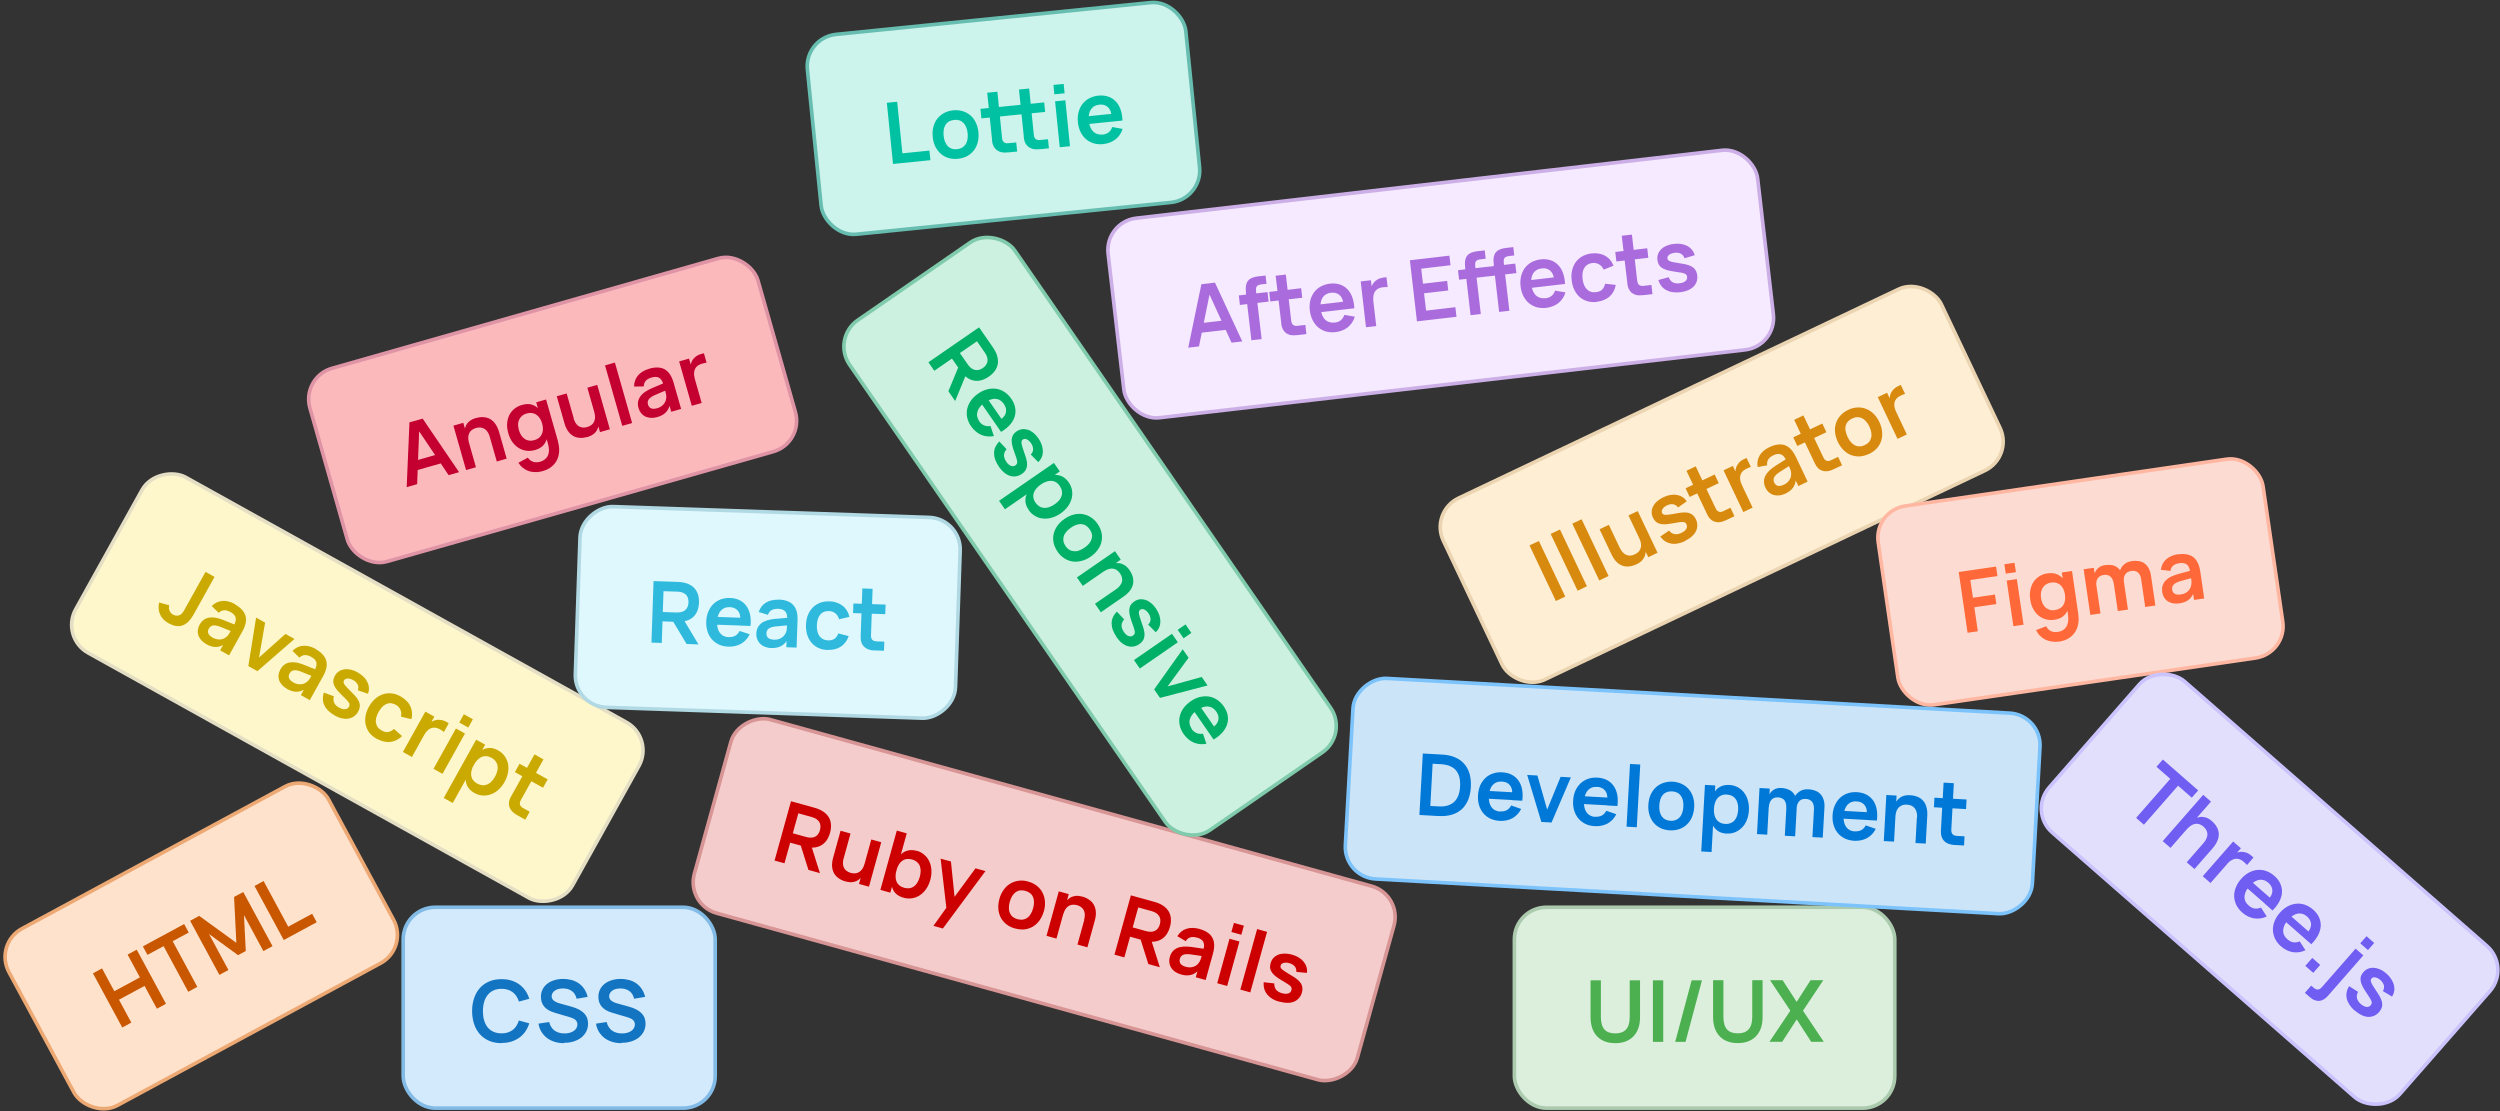 <?xml version="1.0" encoding="UTF-8"?>
<svg id="Layer_1" data-name="Layer 1" xmlns="http://www.w3.org/2000/svg" viewBox="0 0 344 152.88">
  <rect x="0" y="0" width="344" height="152.88" fill="#333333" stroke="none"/>
  <defs>
    <style>
      .cls-1 {
        fill: #c85700;
      }

      .cls-2 {
        fill: #00c1a2;
      }

      .cls-3 {
        fill: #d88a0f;
      }

      .cls-4 {
        fill: #fcb9bc;
        stroke: #df94a6;
        stroke-miterlimit: 4;
        stroke-width: .5px;
      }

      .cls-5 {
        fill: #1375c2;
      }

      .cls-6 {
        fill: #f5cccc;
        stroke: #d89595;
        stroke-miterlimit: 4;
        stroke-width: .5px;
      }

      .cls-7 {
        fill: #705df2;
      }

      .cls-8 {
        fill: #cce4f7;
        stroke: #7dc3fb;
        stroke-miterlimit: 4;
        stroke-width: .5px;
      }

      .cls-9 {
        fill: #ccf1e1;
        stroke: #80cbab;
        stroke-miterlimit: 4;
        stroke-width: .5px;
      }

      .cls-10 {
        fill: #c00;
      }

      .cls-11 {
        fill: #ff693a;
      }

      .cls-12 {
        fill: #ffe2cc;
        stroke: #eda974;
        stroke-miterlimit: 4;
        stroke-width: .5px;
      }

      .cls-13 {
        fill: #d3eafd;
        stroke: #83bbe7;
      }

      .cls-13, .cls-14 {
        stroke-width: .5px;
      }

      .cls-15 {
        fill: #2eb9dd;
      }

      .cls-16 {
        fill: #e2dffc;
        stroke: #cac3fd;
        stroke-miterlimit: 4;
        stroke-width: .5px;
      }

      .cls-17 {
        fill: #caa900;
      }

      .cls-18 {
        fill: #f5eaff;
        stroke: #cdafe7;
        stroke-miterlimit: 4;
        stroke-width: .5px;
      }

      .cls-19 {
        fill: #c3002f;
      }

      .cls-20 {
        fill: #fcdcd2;
        stroke: #ffb7a2;
        stroke-miterlimit: 4;
        stroke-width: .5px;
      }

      .cls-21 {
        fill: #0078d7;
      }

      .cls-22 {
        fill: #dff8fe;
        stroke: #b1d9e3;
        stroke-miterlimit: 4;
        stroke-width: .5px;
      }

      .cls-23 {
        fill: #4caf50;
      }

      .cls-24 {
        fill: #feeed4;
        stroke: #ead4b2;
        stroke-miterlimit: 4;
        stroke-width: .5px;
      }

      .cls-25 {
        fill: #aa6cdd;
      }

      .cls-26 {
        fill: #ccf3ec;
        stroke: #67beb0;
        stroke-miterlimit: 4;
        stroke-width: .5px;
      }

      .cls-27 {
        fill: #00b066;
      }

      .cls-28 {
        fill: #fff7cc;
        stroke: #e4dfc4;
        stroke-miterlimit: 4;
        stroke-width: .5px;
      }

      .cls-14 {
        fill: #dbefdc;
        stroke: #accbae;
      }
    </style>
  </defs>
  <rect class="cls-12" x="2.7" y="116.34" width="49.99" height="27.64" rx="4.41" ry="4.41" transform="translate(-58.54 28.81) rotate(-28.38)"/>
  <path class="cls-1" d="m16.82,141.38l-4.03-7.45,1.25-.68,1.69,3.14,3.52-1.9-1.69-3.14,1.25-.68,4.03,7.45-1.25.68-1.7-3.14-3.52,1.9,1.7,3.15-1.25.68h0Zm9.08-4.91l-3.39-6.28-2.22,1.2-.63-1.17,5.68-3.07.63,1.17-2.21,1.19,3.39,6.28-1.25.68h0Zm4.29-2.32l-4.03-7.45,1.25-.68,5.11,3.71-.31-6.31,1.26-.68,4.03,7.45-1.26.68-2.67-4.95.25,4.94-1.06.57-4-2.91,2.67,4.95-1.25.68h.01Zm8.86-4.79l-4.03-7.45,1.25-.68,3.39,6.28,3.29-1.78.63,1.17-4.54,2.45h0Z"/>
  <rect class="cls-28" x="35.35" y="55.51" width="27.64" height="78.21" rx="4.41" ry="4.41" transform="translate(-57.42 91.62) rotate(-60.93)"/>
  <path class="cls-17" d="m23.19,85.76c-.28-.16-.52-.34-.72-.55-.19-.2-.34-.43-.45-.68-.11-.24-.17-.5-.19-.78s0-.56.07-.85l1.39.39c-.04.12-.06.24-.05.36,0,.12.03.24.08.36s.11.22.19.32.18.18.29.24c.07.04.15.07.24.1.09.02.18.04.28.04s.19,0,.29-.03.19-.08.28-.14c.05-.04.11-.09.16-.15s.1-.12.15-.19.1-.16.15-.24c.05-.09.1-.18.16-.29l2.77-4.98,1.24.69-2.77,4.98c-.09.16-.18.3-.26.44s-.17.26-.26.38c-.09.12-.18.22-.28.32-.09.1-.19.18-.29.26-.36.27-.74.4-1.14.4s-.84-.14-1.3-.39h-.03Zm9.15-2.59c.79.44,1.27.97,1.44,1.58s.02,1.33-.44,2.15l-1.82,3.28-1.23-.69.41-.74c-.35.2-.72.29-1.09.27-.38,0-.78-.14-1.2-.37-.28-.16-.51-.34-.7-.54-.19-.21-.32-.43-.41-.66-.08-.24-.11-.48-.08-.74.03-.26.11-.51.25-.76.15-.27.33-.49.55-.65.21-.16.45-.26.72-.31.27-.05.57-.05.9,0,.33.06.68.16,1.06.31l1.83.74-.43.93-1.73-.7c-.21-.09-.4-.15-.57-.18-.17-.04-.32-.04-.46-.03-.14.02-.25.06-.35.14-.1.07-.18.17-.25.29-.14.24-.16.47-.07.68.09.21.29.4.61.58.17.1.34.16.51.2s.34.05.5.04c.16,0,.32-.05.46-.11.15-.06.28-.14.39-.24.13-.1.25-.22.34-.37.09-.14.18-.28.24-.4l.49-.88c.11-.2.18-.38.21-.55.04-.17.03-.33,0-.47-.04-.15-.12-.28-.23-.4-.12-.12-.26-.24-.45-.34-.34-.19-.64-.27-.9-.26-.26.02-.51.13-.75.35l-.96-.93c.43-.43.92-.66,1.47-.7s1.13.1,1.74.44v.04Zm1.83,8.48l1.07-6.67,1.24.69-.84,4.81,3.64-3.25,1.24.69-5.1,4.43-1.24-.69h-.01Zm9.28-2.32c.79.44,1.27.97,1.44,1.58s.02,1.33-.44,2.15l-1.82,3.28-1.23-.69.41-.74c-.35.2-.72.29-1.09.27-.38,0-.78-.14-1.2-.37-.28-.16-.51-.34-.7-.54-.19-.21-.32-.43-.41-.66-.08-.24-.11-.48-.08-.74s.11-.51.25-.76c.15-.27.33-.49.55-.64.21-.16.45-.26.72-.31s.57-.05.9,0c.33.06.68.16,1.06.31l1.83.74-.43.93-1.73-.7c-.21-.09-.4-.15-.57-.18-.17-.04-.32-.04-.46-.03-.14.02-.25.06-.35.14-.1.07-.18.17-.25.29-.14.24-.16.47-.07.68s.29.4.61.58c.17.1.34.16.51.2s.34.05.5.04c.16,0,.32-.05.46-.11.15-.06.28-.14.39-.24.13-.1.25-.22.34-.37.09-.14.18-.28.24-.4l.49-.88c.11-.2.18-.38.21-.55.04-.17.03-.33,0-.47-.04-.15-.12-.28-.23-.4-.12-.12-.26-.23-.45-.34-.34-.19-.64-.27-.9-.26-.26,0-.51.13-.75.35l-.96-.93c.43-.43.92-.66,1.47-.7.55-.04,1.13.1,1.74.44v.03Zm2.6,9.11c-.35-.19-.64-.41-.87-.64-.24-.23-.42-.48-.55-.75s-.19-.55-.21-.84c0-.29.04-.59.14-.91l1.38.51c-.09.33-.08.63.04.89.12.26.35.49.69.67.3.17.57.24.81.22s.42-.13.54-.34c.03-.06.06-.12.07-.18s0-.12,0-.18c0-.06-.04-.13-.08-.2-.04-.07-.1-.14-.17-.23s-.17-.19-.3-.32-.29-.28-.47-.46c-.27-.26-.5-.51-.69-.73-.18-.23-.32-.45-.41-.66-.09-.22-.12-.43-.11-.64.02-.21.09-.43.22-.65.14-.26.32-.46.54-.61s.47-.24.74-.29c.28-.04.57-.03.88.04.32.07.64.19.97.38.32.18.59.38.82.61.23.22.4.46.52.72.13.26.2.52.21.79.02.27-.02.54-.13.82l-1.39-.48c.05-.13.07-.27.07-.4s-.03-.26-.09-.38c-.05-.12-.14-.23-.25-.34s-.24-.21-.39-.29c-.13-.07-.27-.13-.4-.16-.13-.04-.25-.05-.36-.04-.11,0-.2.02-.29.07-.08.04-.15.11-.2.19-.04.08-.06.15-.06.22s.03.15.06.22c.04.08.09.16.16.24s.15.17.24.27c.1.11.22.24.36.38s.31.3.48.48c.25.24.44.47.59.68.15.21.25.42.3.61.06.19.07.39.04.58-.03.2-.1.4-.21.6-.15.28-.35.5-.58.66-.23.16-.49.27-.77.31-.28.05-.59.03-.91-.04-.33-.07-.67-.21-1.02-.41h.04Zm5.81,3.24c-.42-.24-.77-.52-1.03-.85-.25-.33-.42-.7-.51-1.09s-.09-.8-.02-1.23c.08-.43.23-.85.47-1.27.24-.43.52-.79.84-1.07.33-.29.68-.5,1.06-.63s.78-.17,1.2-.13c.42.04.84.18,1.26.42.32.18.59.38.81.61.23.23.4.48.52.75.13.27.2.55.23.85s0,.61-.09.92l-1.42-.35c.07-.35.04-.68-.09-.96-.13-.29-.34-.51-.62-.67-.24-.13-.47-.2-.69-.22s-.44.03-.64.12-.4.23-.57.42-.33.41-.48.67c-.15.26-.25.52-.32.77-.06.25-.08.48-.04.71.03.22.11.42.24.6.13.18.31.33.54.46.33.19.63.26.91.21.27-.05.54-.18.79-.42l1.11.99c-.24.23-.5.42-.78.55-.27.14-.56.22-.85.25-.29.03-.59,0-.9-.06-.3-.07-.61-.19-.92-.36h-.01Zm9.21-.97c-.07-.06-.15-.12-.25-.18-.09-.06-.2-.12-.31-.19-.21-.12-.41-.19-.61-.21s-.39,0-.57.06-.35.17-.51.33c-.16.15-.31.35-.44.59l.22-1.03c.15-.2.32-.39.51-.56.2-.17.42-.3.66-.38.24-.09.5-.12.79-.09.29.02.6.13.93.31.04.02.09.05.13.08.04.02.09.05.13.08l-.66,1.19h-.02Zm-5.63,2.76l3.09-5.55,1.24.69-3.09,5.55-1.24-.69Zm7.76-4.06l.63-1.13,1.24.69-.63,1.14-1.24-.69h0Zm-3.55,6.38l3.09-5.55,1.24.69-3.09,5.55-1.24-.69Zm1.41,4.01l4.46-8.02,1.24.69-4.46,8.02s-1.24-.69-1.24-.69Zm4.23-.68c-.4-.22-.69-.48-.88-.78-.19-.3-.3-.62-.32-.98-.02-.35.03-.73.15-1.13.13-.4.31-.81.54-1.23.24-.42.49-.79.76-1.11.28-.32.57-.56.88-.73.32-.17.65-.24,1-.24s.73.11,1.13.34c.37.2.66.46.89.78.23.32.38.67.46,1.05s.08.79,0,1.21c-.07.43-.23.86-.47,1.29s-.52.79-.85,1.08c-.32.29-.67.5-1.04.63s-.74.19-1.13.16c-.38-.02-.76-.14-1.12-.34h0Zm.39-1.3c.24.14.48.21.71.23.23.02.45-.02.66-.11.21-.09.41-.22.58-.41.18-.18.35-.41.49-.67.15-.27.25-.53.31-.78s.07-.49.03-.71c-.03-.22-.12-.42-.26-.61-.13-.19-.32-.35-.57-.48-.25-.14-.49-.22-.72-.23s-.45.02-.65.11c-.2.09-.39.23-.57.41-.18.18-.34.41-.49.67-.15.27-.26.53-.32.79-.06.25-.07.49-.04.71.04.22.12.42.26.61.14.18.32.34.56.48h.02Zm5.17-1.58l.64-1.15,3.87,2.15-.64,1.15-3.87-2.15Zm2.04,5.45l-.61,1.1-1.06-.59-.1-.06c-.27-.15-.49-.32-.66-.5-.17-.19-.29-.39-.36-.6s-.09-.44-.06-.68c.03-.24.12-.48.26-.73l.06-.1,3.19-5.73,1.23.69-3.1,5.58c-.07.12-.11.24-.14.35-.02.11-.02.2.01.3.03.09.07.18.15.26s.18.15.3.22l.91.51-.02-.02Z"/>
  <rect class="cls-13" x="55.48" y="124.84" width="42.93" height="27.64" rx="4.41" ry="4.41"/>
  <path class="cls-5" d="m69.02,143.54c-.64,0-1.2-.11-1.71-.32-.5-.22-.93-.52-1.28-.91-.34-.39-.61-.85-.79-1.39s-.28-1.14-.28-1.79.09-1.25.28-1.79c.18-.54.45-1.01.79-1.39.35-.39.77-.69,1.28-.9.5-.22,1.07-.32,1.71-.32.49,0,.94.06,1.35.19.41.13.77.31,1.09.54s.6.52.83.85.41.71.54,1.12l-1.43.39c-.08-.27-.19-.52-.34-.74-.14-.22-.31-.4-.51-.55-.2-.15-.42-.27-.68-.35-.25-.08-.54-.12-.86-.12-.41,0-.78.07-1.1.22-.32.14-.58.35-.8.62-.22.27-.38.59-.49.96-.11.38-.17.8-.17,1.26s.05.88.16,1.26c.11.38.27.7.48.97.22.27.48.47.8.62.32.14.7.22,1.12.22.32,0,.6-.04.86-.12.25-.08.48-.2.68-.35.2-.15.37-.34.51-.56s.25-.47.34-.74l1.43.39c-.13.41-.31.79-.54,1.12s-.51.62-.83.85c-.32.23-.69.41-1.09.54-.41.13-.86.19-1.35.19v.03Zm8.59,0c-.47,0-.91-.06-1.31-.19-.4-.13-.75-.3-1.06-.54-.3-.24-.55-.52-.75-.85s-.33-.7-.39-1.11l1.47-.22c.06.26.15.49.28.68.12.2.27.36.45.49s.39.23.62.3.49.1.78.1c.25,0,.49-.03.7-.09.22-.06.4-.15.56-.26.16-.11.28-.24.36-.39.09-.15.13-.32.13-.5,0-.23-.08-.43-.23-.58-.15-.16-.39-.28-.71-.38l-2.19-.65c-.63-.18-1.1-.46-1.42-.82-.31-.36-.47-.82-.47-1.36,0-.37.07-.7.22-1.01s.36-.56.63-.78.59-.38.97-.5c.38-.12.79-.18,1.23-.18s.84.06,1.22.16c.37.11.7.27.99.48.29.21.53.47.73.78.2.31.35.66.44,1.05l-1.52.26c-.05-.23-.12-.43-.23-.6-.11-.18-.24-.33-.4-.45s-.35-.21-.56-.28c-.21-.06-.44-.09-.69-.09s-.45.03-.65.08c-.19.06-.35.13-.48.23-.13.09-.24.21-.31.34-.07.13-.11.27-.11.42,0,.12.02.23.07.33s.12.19.22.27.23.16.38.23c.16.07.34.14.56.19l1.51.42c.76.21,1.33.51,1.71.89s.56.86.56,1.43c0,.39-.08.75-.24,1.08-.16.32-.39.6-.68.84-.29.23-.64.41-1.05.54-.41.13-.86.19-1.35.19v.05Zm7.91,0c-.47,0-.91-.06-1.31-.19-.4-.13-.75-.3-1.06-.54-.3-.24-.55-.52-.75-.85s-.33-.7-.39-1.11l1.47-.22c.06.26.15.49.28.68.12.2.27.36.45.49s.39.23.62.3.49.1.78.1c.25,0,.49-.03.7-.09.22-.06.4-.15.56-.26.16-.11.28-.24.36-.39.09-.15.13-.32.13-.5,0-.23-.08-.43-.23-.58-.15-.16-.39-.28-.71-.38l-2.19-.65c-.63-.18-1.1-.46-1.42-.82s-.47-.82-.47-1.36c0-.37.07-.7.22-1.01s.36-.56.63-.78.59-.38.97-.5c.38-.12.79-.18,1.23-.18s.84.06,1.22.16c.37.11.7.27.99.48.29.21.53.47.73.78.2.31.35.66.44,1.05l-1.52.26c-.05-.23-.12-.43-.23-.6-.11-.18-.24-.33-.4-.45s-.35-.21-.56-.28c-.21-.06-.44-.09-.69-.09s-.45.03-.65.08c-.19.06-.35.13-.48.23-.13.09-.24.21-.31.34-.07.13-.11.27-.11.42,0,.12.02.23.07.33s.12.19.22.27.23.16.38.23c.16.07.34.14.56.19l1.51.42c.76.21,1.33.51,1.71.89s.56.86.56,1.43c0,.39-.08.75-.24,1.08-.16.32-.39.6-.68.84-.29.23-.64.41-1.05.54-.41.13-.86.19-1.35.19v.05Z"/>
  <rect class="cls-4" x="43.99" y="42.59" width="64.1" height="27.64" rx="4.41" ry="4.41" transform="translate(-12.53 22.96) rotate(-15.88)"/>
  <path class="cls-19" d="m58.15,57.59l5.02,7.38-1.44.41-4.46-6.63.43-.12-.3,7.99-1.44.41.38-8.91,1.81-.51v-.02Zm-1.23,7.24l-.36-1.27,4.28-1.22.36,1.27-4.28,1.22Zm10.48-4.71c-.08-.26-.17-.49-.3-.67-.12-.19-.26-.33-.42-.43-.16-.11-.34-.17-.54-.19-.2-.03-.41,0-.64.06-.23.07-.42.16-.58.28s-.28.27-.36.45c-.08.17-.13.37-.13.59s.03.46.1.73l-.58-.88c-.04-.25-.05-.5-.03-.76s.09-.5.19-.73c.11-.23.27-.44.5-.62.22-.18.51-.33.88-.43.37-.1.71-.15,1.04-.12.33.02.63.1.91.26.28.15.52.38.73.68.21.3.38.67.51,1.12l1.04,3.65-1.36.39-.96-3.36v-.02Zm-3.27,4.56l-1.74-6.11,1.36-.39,1.74,6.11-1.36.39Zm9.39-4.11c.26-.07.47-.18.64-.32.18-.14.31-.32.4-.52.09-.2.14-.42.15-.66,0-.25-.03-.51-.11-.79-.08-.29-.19-.53-.33-.74s-.3-.37-.48-.49c-.18-.12-.38-.19-.61-.22-.22-.03-.45,0-.7.06-.25.07-.47.18-.64.32-.17.14-.3.32-.4.52-.09.2-.15.42-.15.67s.03.51.11.78c.08.28.19.53.33.74.14.2.3.37.49.49.18.12.39.19.61.22s.46,0,.71-.07h-.02Zm-1.69-4.85c.43-.12.82-.15,1.16-.09.34.07.64.21.91.43.27.22.49.51.69.87.19.36.35.77.49,1.23.13.47.21.91.23,1.31.03.4-.02.77-.13,1.09-.11.32-.29.6-.55.84-.26.23-.6.41-1.03.53-.4.11-.78.14-1.17.09-.38-.05-.73-.18-1.06-.38-.32-.2-.61-.47-.86-.81s-.44-.75-.57-1.22c-.14-.48-.19-.92-.16-1.34s.13-.81.3-1.15c.17-.34.4-.63.7-.87.3-.24.64-.42,1.04-.53h0Zm4.94,5.03c.13.46.19.91.17,1.34-.02.43-.12.82-.29,1.18-.17.36-.42.67-.75.94s-.73.47-1.21.61c-.34.1-.68.15-1,.14-.32,0-.63-.04-.92-.14-.29-.09-.55-.24-.8-.43-.25-.19-.46-.43-.64-.71l1.3-.71c.19.28.43.47.72.57s.62.09.98,0c.26-.08.48-.19.66-.34s.32-.33.41-.54c.09-.21.14-.44.14-.7s-.04-.53-.12-.83l-1.64-5.77,1.36-.39,1.65,5.79h-.02Zm2.14-3.23c.07.26.17.49.29.68.12.19.26.33.42.44.16.1.34.16.54.19.2.02.41,0,.64-.07.23-.07.42-.16.58-.28s.28-.27.36-.44c.08-.18.13-.37.14-.6,0-.22-.03-.46-.1-.73l.58.88c.04.25.05.5.03.76-.02.26-.08.5-.19.73s-.27.44-.5.62c-.22.18-.51.33-.88.43-.37.1-.71.15-1.04.12-.33-.02-.63-.1-.9-.26-.28-.16-.52-.38-.73-.68-.21-.3-.38-.68-.5-1.13l-1.04-3.65,1.36-.39.96,3.36-.02.02Zm3.27-4.56l1.74,6.11-1.36.39-1.74-6.11,1.36-.39Zm3.44,5.63l-2.37-8.31,1.36-.39,2.37,8.32-1.36.39h0Zm3.73-7.86c.87-.25,1.59-.21,2.13.1.55.32.95.93,1.21,1.83l1.03,3.61-1.36.39-.23-.82c-.11.39-.3.71-.58.97s-.65.45-1.11.58c-.31.09-.6.12-.88.11-.28-.02-.53-.08-.76-.18-.22-.11-.42-.27-.58-.46-.16-.2-.28-.44-.36-.71-.09-.3-.11-.58-.07-.84s.14-.5.29-.73c.16-.23.37-.44.64-.63s.6-.37.97-.53l1.82-.77.36.96-1.71.73c-.21.09-.39.18-.53.28-.14.09-.26.2-.35.31-.08.11-.13.22-.15.35-.02.12,0,.25.03.38.08.27.22.44.43.53s.49.08.84-.02c.19-.05.36-.12.5-.22.15-.1.28-.2.38-.33.11-.12.19-.26.25-.4.06-.15.1-.3.11-.45.02-.16.02-.33-.02-.5-.04-.17-.07-.32-.11-.46l-.28-.97c-.06-.22-.14-.4-.24-.54-.09-.14-.21-.25-.34-.32-.13-.08-.28-.12-.45-.12s-.35.02-.55.08c-.37.1-.64.26-.82.45-.18.2-.27.46-.28.78l-1.33.02c0-.6.18-1.11.54-1.53s.87-.73,1.55-.92h.01Zm7.87-.82c-.09,0-.19.02-.3.05-.11.02-.22.05-.35.09-.23.07-.42.16-.58.28s-.28.27-.36.45c-.08.17-.13.37-.13.59s.03.46.1.73l-.58-.88c-.04-.25-.05-.5-.03-.76.02-.26.09-.5.2-.73s.27-.44.5-.62c.22-.19.51-.33.88-.43.05-.01.1-.03.14-.03.05-.01.1-.03.15-.04l.37,1.31h0Zm-2.03,5.93l-1.74-6.11,1.36-.39,1.74,6.11-1.36.39Z"/>
  <rect class="cls-22" x="91.82" y="58.1" width="27.64" height="52.34" rx="4.41" ry="4.41" transform="translate(17.81 186.96) rotate(-88.04)"/>
  <path class="cls-15" d="m91.3,81.35l-.1,2.86,1.91.07c.25,0,.48-.02.68-.07.2-.06.37-.14.5-.26.14-.12.24-.26.32-.44.08-.18.12-.38.13-.61,0-.23-.02-.44-.08-.62-.06-.18-.16-.34-.28-.46-.13-.13-.29-.22-.48-.29-.19-.07-.42-.11-.67-.12l-1.91-.06h-.02Zm3.17,7.25l-2.13-3.54,1.46-.24,2.31,3.85-1.64-.06h0Zm-3.41-.13l-1.42-.05.29-8.46,3.34.11c.5.02.93.1,1.3.23.37.14.68.33.92.57.24.25.42.54.54.89.11.34.16.73.15,1.16-.02.43-.09.81-.23,1.15-.14.34-.34.62-.59.85-.26.23-.58.4-.96.51s-.82.15-1.32.14l-1.92-.07-.1,2.96h0Zm9.2-.8c.36,0,.66-.05.91-.19s.45-.36.6-.66l1.39.45c-.13.28-.3.53-.5.75s-.42.4-.67.55c-.25.14-.52.25-.82.32s-.61.1-.94.09c-.47-.02-.9-.11-1.29-.28-.38-.18-.71-.42-.98-.72-.26-.3-.47-.66-.6-1.08-.14-.42-.2-.88-.18-1.37.02-.5.11-.96.28-1.36.17-.41.4-.75.68-1.04.29-.28.63-.5,1.02-.65s.82-.21,1.29-.2c.5.02.95.12,1.32.31.38.19.69.45.93.79.24.33.41.73.51,1.19.1.47.12.98.06,1.56l-1.43-.05.03-.94c0-.49-.12-.88-.38-1.15-.26-.28-.62-.43-1.09-.45-.26,0-.49.03-.7.12s-.39.22-.54.39-.26.38-.35.64-.13.55-.14.87c-.01.33.02.62.08.87.07.26.17.48.31.66.14.18.3.32.51.42.2.1.44.16.7.16h-.01Zm2.76-2.63l.25,1.08-4.92-.17.07-1.07,4.6.16Zm4.13-2.54c.91.03,1.58.28,2,.75.43.47.63,1.17.59,2.11l-.13,3.75-1.41-.05.03-.85c-.22.33-.51.58-.85.74s-.76.23-1.24.22c-.32,0-.61-.07-.87-.16-.26-.1-.48-.24-.66-.41-.18-.18-.31-.38-.41-.62-.09-.24-.14-.5-.13-.79.01-.31.08-.59.19-.82s.29-.44.5-.61c.22-.17.48-.3.8-.4.32-.1.68-.17,1.08-.2l1.97-.17.05,1.03-1.85.17c-.23.02-.43.05-.59.1-.17.05-.31.11-.42.19s-.2.17-.25.29c-.06.11-.08.23-.09.37,0,.28.07.49.25.64s.45.23.81.24c.2,0,.38,0,.54-.05.17-.04.33-.11.47-.2s.26-.19.36-.31.18-.25.24-.39c.07-.15.12-.31.13-.48.02-.17.03-.33.03-.47l.03-1.01c0-.23-.01-.42-.06-.58-.04-.17-.12-.3-.23-.41-.1-.11-.23-.2-.39-.25-.16-.06-.34-.09-.55-.1-.38,0-.69.05-.92.18-.23.13-.4.35-.5.65l-1.27-.39c.19-.57.52-1,.99-1.29s1.05-.42,1.75-.4v-.02Zm6.75,6.94c-.49-.02-.92-.11-1.3-.29-.38-.18-.7-.43-.95-.73s-.45-.67-.58-1.08c-.13-.42-.18-.87-.17-1.35.02-.49.1-.94.26-1.34.16-.41.38-.75.66-1.04.28-.29.62-.51,1.01-.66.39-.15.83-.22,1.31-.2.36,0,.69.07,1,.18.31.1.58.25.81.43.24.18.43.4.59.66.16.26.27.54.34.86l-1.42.33c-.1-.35-.27-.62-.52-.82-.25-.2-.54-.3-.86-.31-.27,0-.51.03-.72.12s-.38.22-.52.4-.25.39-.32.63-.11.52-.12.81c-.01.3.01.58.07.83s.15.47.28.65.29.32.49.43c.2.1.43.16.7.17.38,0,.68-.06.9-.23.22-.16.39-.41.51-.73l1.43.37c-.11.32-.26.6-.44.84-.18.24-.4.45-.65.61-.24.16-.52.28-.82.35-.3.08-.63.11-.99.1h.02Zm3.48-5.08l.05-1.32,4.43.15-.05,1.32-4.43-.15Zm4.3,3.92l-.04,1.26-1.22-.04h-.12c-.31,0-.58-.06-.82-.15s-.43-.22-.59-.37c-.16-.16-.28-.35-.36-.58s-.11-.48-.1-.76v-.12l.23-6.55,1.41.05-.22,6.38c0,.14,0,.26.03.37.03.1.08.19.14.26.06.07.15.12.25.16.1.04.23.06.37.06l1.04.04h0Z"/>
  <rect class="cls-14" x="208.38" y="124.84" width="52.34" height="27.64" rx="4.41" ry="4.41"/>
  <path class="cls-23" d="m222.27,143.54c-.51,0-.97-.07-1.39-.22s-.78-.38-1.08-.68c-.3-.3-.53-.67-.69-1.11-.16-.45-.25-.96-.25-1.55v-5.09h1.42v5.03c0,.38.04.72.12,1.01s.2.52.36.71.37.33.62.42.54.14.88.14.63-.05.88-.14.46-.24.62-.42c.16-.19.29-.43.37-.71.08-.29.12-.62.12-1.01v-5.03h1.42v5.09c0,.58-.08,1.1-.25,1.55-.16.44-.4.81-.7,1.11s-.66.52-1.08.68c-.42.15-.88.22-1.39.22h.02Zm5.17-.18v-8.47h1.42v8.47h-1.42Zm5.33-8.47h1.42l-2.26,8.47h-1.42l2.26-8.47Zm6.36,8.64c-.51,0-.97-.07-1.39-.22s-.78-.38-1.08-.68c-.3-.3-.53-.67-.69-1.11-.16-.45-.25-.96-.25-1.55v-5.09h1.42v5.03c0,.38.04.72.12,1.01s.2.52.36.71.37.33.62.42.54.14.88.14.63-.05.88-.14.46-.24.62-.42c.16-.19.29-.43.37-.71.08-.29.12-.62.12-1.01v-5.03h1.42v5.09c0,.58-.08,1.1-.25,1.55-.16.44-.4.81-.7,1.11s-.66.52-1.08.68c-.42.15-.88.22-1.39.22h.02Zm4.35-.18l2.87-4.28-2.79-4.19h1.73l1.93,2.98,1.91-2.98h1.75l-2.79,4.19,2.86,4.28h-1.73l-1.99-3.08-2,3.08h-1.75Z"/>
  <rect class="cls-26" x="111.91" y="2.48" width="52.34" height="27.64" rx="4.41" ry="4.41" transform="translate(-.94 13.96) rotate(-5.77)"/>
  <path class="cls-2" d="m122.88,22.57l-.85-8.43,1.42-.14.72,7.1,3.72-.38.13,1.32-5.14.52h0Zm8.94-.72c-.47.05-.91.01-1.31-.11s-.76-.32-1.06-.58c-.3-.27-.55-.6-.75-.99-.19-.4-.31-.84-.36-1.33-.05-.5-.02-.96.09-1.38s.29-.8.53-1.11c.25-.32.56-.58.93-.79.37-.2.79-.33,1.26-.38.48-.05.92,0,1.32.12.4.12.76.32,1.06.58.31.26.56.59.74.99.19.39.32.84.36,1.33.05.49.02.95-.09,1.37-.11.42-.28.8-.53,1.12s-.56.58-.93.79c-.37.2-.79.32-1.27.37h0Zm-.13-1.32c.27-.03.5-.1.69-.21.2-.12.36-.27.48-.45.13-.19.21-.41.26-.67.05-.26.06-.54.03-.85-.03-.32-.1-.6-.2-.84-.1-.24-.22-.44-.38-.6-.16-.16-.34-.28-.56-.35s-.46-.09-.73-.06c-.27.03-.5.1-.7.21-.19.11-.35.26-.47.45-.12.19-.21.41-.25.66s-.05.54-.02.86.1.6.2.84c.1.24.23.44.39.61.16.16.34.27.55.34.22.07.45.09.72.06h0Zm3.35-4.24l-.13-1.31,4.41-.45.13,1.31-4.41.45Zm4.79,3.31l.13,1.25-1.21.12h-.12c-.3.04-.58.03-.83-.02-.25-.06-.46-.16-.64-.29-.18-.14-.32-.31-.44-.52-.11-.21-.18-.46-.21-.74v-.12l-.67-6.52,1.4-.14.64,6.35c.02.14.04.26.08.36.05.1.1.18.18.24.07.06.16.1.27.13.11.02.23.02.37,0l1.04-.1h.01Zm-.42-3.75l-.13-1.31,4.4-.45.13,1.31-4.41.45h.01Zm4.79,3.31l.13,1.25-1.21.12h-.12c-.3.04-.58.03-.83-.02-.25-.06-.46-.16-.64-.29-.18-.14-.32-.31-.44-.52-.11-.21-.18-.46-.21-.74v-.12l-.67-6.52,1.4-.14.64,6.35c0,.14.04.26.08.36.05.1.1.18.18.24s.16.1.27.13c.11.02.23.02.37,0l1.04-.1h.01Zm.88-6.18l-.13-1.29,1.41-.14.13,1.29-1.41.14Zm.74,7.28l-.64-6.32,1.41-.14.64,6.32-1.41.14Zm5.85-1.73c.36-.04.65-.14.87-.31.23-.18.39-.42.5-.74l1.43.26c-.09.3-.22.57-.39.81-.16.24-.36.45-.59.63s-.48.32-.77.43c-.28.11-.59.18-.92.22-.47.05-.91.01-1.32-.11-.4-.12-.76-.32-1.06-.58s-.55-.6-.74-.99c-.19-.4-.32-.84-.36-1.33-.05-.5-.02-.96.09-1.39.12-.43.29-.8.54-1.12s.56-.58.93-.78.79-.32,1.25-.37c.5-.05.96,0,1.35.13.4.14.75.35,1.03.65.29.29.51.67.67,1.11.16.45.25.96.27,1.53l-1.42.14-.1-.93c-.06-.49-.24-.85-.53-1.09-.29-.25-.67-.35-1.14-.3-.26.03-.48.1-.68.21-.19.11-.35.27-.48.46-.12.19-.21.42-.26.68s-.06.56-.02.88c.03.32.1.61.2.85.1.25.24.45.39.61.16.16.35.28.56.35.22.07.46.1.72.07l-.02.02Zm2.38-2.98l.39,1.04-4.9.5-.07-1.07,4.58-.46h0Z"/>
  <rect class="cls-6" x="129.86" y="76.46" width="27.64" height="94.68" rx="4.41" ry="4.41" transform="translate(-13.98 229.22) rotate(-74.52)"/>
  <path class="cls-10" d="m109.85,111.91l-.76,2.75,1.84.51c.24.07.47.1.68.09.21,0,.39-.05.55-.13s.3-.2.41-.35c.12-.16.2-.34.26-.56.06-.22.08-.43.06-.62-.02-.19-.07-.36-.17-.51s-.23-.28-.4-.4c-.17-.11-.38-.2-.63-.27,0,0-1.84-.51-1.84-.51Zm1.39,7.79l-1.24-3.94,1.47.1,1.35,4.28-1.58-.44Zm-3.29-.91l-1.37-.38,2.26-8.16,3.22.89c.48.13.88.31,1.21.53s.58.48.76.77c.18.3.28.63.31.99s-.01.75-.13,1.17c-.11.41-.28.77-.49,1.06-.21.3-.47.52-.78.69-.31.16-.66.26-1.05.28-.4.02-.83-.04-1.31-.17l-1.85-.51-.79,2.85h0Zm8.14-.72c-.07.26-.11.5-.1.73,0,.22.05.42.13.59.08.17.2.32.36.44s.35.21.58.28c.23.06.44.08.64.06s.38-.09.54-.19c.16-.11.31-.25.43-.44s.22-.41.29-.68l.03,1.05c-.1.23-.22.45-.37.66s-.33.39-.54.53-.46.23-.75.28c-.28.04-.61,0-.98-.09-.37-.1-.68-.25-.95-.44-.27-.18-.48-.42-.64-.69-.15-.28-.24-.6-.27-.96-.02-.36.03-.77.16-1.23l1.01-3.66,1.37.38-.93,3.37h-.01Zm5.17-2.18l-1.69,6.12-1.37-.38,1.69-6.12,1.37.38Zm2.14-1.6l1.37.38-2.26,8.16-1.37-.38,2.26-8.16Zm2.73,2.77c.4.11.75.29,1.04.55.3.25.53.55.7.91s.26.74.29,1.18c.03.44-.02.89-.15,1.37s-.32.89-.57,1.25c-.24.36-.53.64-.86.86-.32.22-.68.36-1.06.42-.38.07-.77.04-1.18-.07-.44-.12-.78-.3-1.04-.54-.25-.24-.44-.54-.54-.88-.1-.34-.14-.72-.12-1.13.03-.42.11-.86.24-1.33.13-.46.29-.88.48-1.25s.42-.68.69-.91c.27-.24.57-.39.92-.47.34-.08.73-.06,1.17.06v-.02Zm-.65,1.2c-.26-.07-.5-.09-.73-.06-.23.04-.43.12-.61.25s-.34.31-.47.53c-.13.22-.24.48-.32.78-.08.29-.12.56-.12.82s.04.49.12.7c.08.21.22.38.39.54.17.15.4.26.67.34.27.07.52.09.74.06.23-.04.43-.12.61-.25s.34-.31.47-.53c.14-.22.24-.48.33-.78.08-.29.12-.56.12-.82s-.04-.49-.12-.7c-.08-.21-.22-.39-.39-.54-.18-.15-.4-.26-.67-.34h-.02Zm2.96,9.14l2.08-2.91-.24.96-.85-7.3,1.42.39.55,5.38-.36-.1,3.19-4.34,1.37.38-5.86,7.9-1.28-.36h-.02Zm11.22.36c-.46-.13-.85-.32-1.18-.58-.33-.26-.59-.57-.78-.93-.18-.36-.3-.76-.33-1.2s.02-.89.15-1.37c.13-.48.33-.9.59-1.25.26-.36.56-.64.9-.84.35-.21.73-.34,1.15-.4s.85-.02,1.31.11c.46.13.86.32,1.19.58s.59.57.78.93c.19.36.3.76.34,1.19.04.44,0,.89-.14,1.37s-.33.89-.58,1.25-.55.64-.9.86c-.35.21-.73.34-1.15.4-.42.05-.86,0-1.32-.12h-.03Zm.36-1.28c.26.07.5.09.72.06.22-.04.43-.12.61-.25.19-.13.35-.31.48-.53.14-.22.25-.48.33-.79s.12-.59.12-.85-.05-.49-.14-.7c-.09-.21-.22-.38-.4-.52s-.39-.25-.66-.32c-.26-.07-.5-.09-.73-.06-.22.03-.42.12-.6.25-.18.13-.34.3-.48.53-.13.22-.24.48-.33.79-.08.31-.12.59-.12.85s.05.5.14.7.22.38.39.52c.18.14.39.25.64.32h.03Zm9.15.11c.07-.26.11-.51.1-.73,0-.22-.05-.42-.13-.59s-.2-.32-.36-.44-.35-.22-.58-.28-.44-.08-.64-.06-.38.09-.54.19c-.16.1-.3.25-.42.44s-.22.41-.29.68l-.03-1.05c.1-.23.22-.45.37-.66s.33-.39.55-.53c.21-.14.46-.23.75-.28.28-.04.61,0,.98.09.37.1.68.25.95.44.27.18.48.42.64.7s.24.6.27.96-.02.77-.15,1.22l-1.01,3.66-1.37-.38.93-3.37h-.02Zm-5.17,2.18l1.69-6.12,1.37.38-1.69,6.12-1.37-.38Zm12.62-3.91l-.76,2.75,1.84.51c.25.07.47.1.68.09s.39-.05.55-.13.3-.2.41-.35c.12-.16.2-.34.26-.56s.08-.43.06-.62-.07-.36-.17-.51c-.1-.15-.23-.29-.4-.4s-.38-.2-.63-.27l-1.84-.51Zm1.39,7.79l-1.24-3.94,1.47.1,1.35,4.28-1.58-.44Zm-3.29-.91l-1.37-.38,2.26-8.16,3.22.89c.48.13.88.31,1.21.53s.58.48.76.77c.18.3.28.63.31.99s0,.75-.13,1.17c-.11.41-.28.77-.49,1.06-.21.3-.47.52-.78.69-.31.16-.66.26-1.05.28-.4.02-.83-.04-1.31-.18l-1.85-.51-.79,2.85h.01Zm10.33-3.91c.88.24,1.47.64,1.77,1.2.31.56.33,1.29.08,2.2l-1,3.62-1.36-.38.23-.82c-.3.27-.63.45-1,.52-.37.08-.79.05-1.25-.08-.31-.09-.58-.21-.81-.36-.23-.16-.41-.34-.55-.55-.13-.21-.22-.44-.25-.7-.04-.25-.02-.52.06-.8.08-.3.21-.55.38-.76.17-.2.38-.36.63-.47s.54-.18.88-.2c.33-.02.7,0,1.1.05l1.96.29-.19,1.01-1.84-.27c-.23-.03-.43-.05-.6-.04-.17,0-.32.03-.46.08-.13.05-.23.12-.31.22-.08.09-.14.21-.17.34-.07.27-.04.5.09.68.14.18.38.33.73.42.19.05.37.08.54.08.18,0,.34-.03.5-.08s.3-.12.42-.21c.13-.1.24-.2.32-.33.1-.13.19-.28.24-.44.06-.16.1-.31.14-.45l.27-.98c.06-.22.09-.41.08-.58,0-.17-.05-.32-.12-.46-.07-.13-.18-.25-.32-.34-.14-.09-.31-.17-.51-.22-.37-.1-.68-.12-.94-.04s-.47.25-.64.52l-1.15-.68c.32-.51.74-.86,1.26-1.02.52-.17,1.12-.16,1.8.02h-.01Zm4.39.41l.35-1.25,1.37.38-.35,1.25-1.37-.38Zm-1.95,7.05l1.69-6.12,1.37.38-1.69,6.12-1.37-.38Zm3.18.88l2.31-8.33,1.37.38-2.31,8.33-1.37-.38Zm5.4,1.68c-.38-.1-.72-.24-1-.42-.29-.17-.52-.37-.71-.6-.18-.23-.32-.49-.4-.77-.08-.28-.1-.59-.08-.91l1.46.17c0,.34.07.63.25.86s.46.39.83.49c.33.09.61.1.84.03s.38-.23.44-.46c.02-.07.03-.13.03-.19s0-.12-.04-.18c-.02-.06-.06-.12-.12-.18-.05-.06-.13-.12-.22-.18-.09-.07-.22-.15-.37-.24-.16-.1-.34-.21-.56-.34-.33-.19-.61-.38-.84-.55-.23-.18-.42-.36-.55-.55s-.22-.38-.26-.59c-.03-.21,0-.44.06-.69.08-.28.21-.52.38-.72.18-.2.4-.35.66-.45.26-.11.55-.16.86-.17.32,0,.67.04,1.03.14s.67.23.94.4c.27.16.5.36.68.58s.31.46.39.72.1.53.06.82l-1.46-.14c.02-.14,0-.28-.03-.4-.03-.13-.09-.24-.18-.35-.08-.1-.19-.2-.32-.27-.13-.08-.28-.14-.45-.19-.15-.04-.29-.06-.42-.06s-.25,0-.36.04c-.1.03-.19.07-.26.13-.07.06-.12.14-.14.24-.02.08-.02.16,0,.23.02.07.06.14.11.2.06.06.13.13.22.19.09.07.19.13.3.2.12.08.27.18.44.28.18.1.37.22.58.35.3.18.54.35.73.52s.34.35.44.52c.1.18.16.36.18.56.02.2,0,.41-.06.63-.08.31-.22.57-.41.78-.18.21-.41.38-.67.49s-.56.17-.9.17-.7-.05-1.09-.16v.02Z"/>
  <rect class="cls-18" x="153.26" y="25.26" width="89.97" height="27.64" rx="4.41" ry="4.41" transform="translate(-3.18 23.08) rotate(-6.61)"/>
  <path class="cls-25" d="m167.18,38.89l3.76,8.09-1.48.17-3.33-7.26.44-.05-1.59,7.83-1.48.17,1.81-8.73s1.87-.22,1.87-.22Zm-2.38,6.95l-.15-1.31,4.42-.51.15,1.31-4.42.51Zm6.66-5.46l-.02-.18c-.04-.35-.04-.65,0-.9.05-.26.14-.48.28-.65.14-.18.33-.32.57-.42s.53-.17.88-.21l.2-.02.77-.09.13,1.14-.71.08c-.15.02-.28.05-.38.09-.1.04-.18.1-.24.17-.05.07-.09.16-.11.27,0,.11,0,.24,0,.39l.77,6.61-1.41.16-.75-6.45h.02Zm-.85,1.58l-.15-1.31,3.95-.46.15,1.31-3.95.46Zm4.18-.48l-.15-1.31,4.4-.51.15,1.31-4.4.51Zm4.83,3.24l.14,1.25-1.21.14h-.12c-.3.05-.58.04-.83,0-.25-.05-.46-.15-.64-.28s-.33-.31-.44-.52-.18-.46-.22-.74v-.12l-.77-6.51,1.4-.16.74,6.34c.02.14.05.26.09.36.05.1.11.18.18.23.07.06.16.1.27.12.11.02.23.02.37,0l1.03-.12h.01Zm4-.32c.36-.04.65-.15.87-.33s.39-.43.49-.74l1.44.24c-.09.3-.21.57-.38.82-.16.24-.36.46-.58.64s-.48.33-.77.44c-.28.12-.59.19-.92.23-.47.05-.91.02-1.32-.09-.4-.12-.76-.31-1.07-.57-.31-.26-.56-.59-.76-.98-.2-.4-.33-.84-.39-1.33-.06-.5-.03-.96.07-1.39.11-.43.28-.8.52-1.13.24-.32.55-.59.92-.79.37-.2.78-.33,1.25-.39.5-.06.95-.02,1.36.11s.75.34,1.04.64c.29.29.52.66.68,1.11.17.45.26.96.29,1.53l-1.42.16-.11-.93c-.07-.49-.25-.85-.55-1.09s-.68-.34-1.15-.28c-.26.03-.48.1-.68.22-.19.12-.35.27-.47.46s-.2.42-.25.69-.05.56,0,.88c.04.32.11.61.21.85.11.24.24.45.4.6.16.16.35.27.57.34s.46.09.72.06v.02Zm2.33-3.01l.4,1.03-4.89.57-.09-1.07,4.57-.53h0Zm4.98-1.89h-.31c-.11,0-.23.02-.36.03-.24.03-.44.09-.62.18-.17.1-.32.22-.43.38-.11.16-.18.34-.22.57-.04.22-.05.46-.02.74l-.42-.96c0-.25.03-.5.09-.75s.16-.48.31-.69c.14-.21.34-.39.59-.54s.56-.24.94-.29c.05,0,.1,0,.15-.01.05,0,.1-.01.15-.01l.16,1.35h0Zm-2.97,5.53l-.73-6.31,1.41-.16.73,6.31-1.41.16Zm7.01-.81l-.97-8.41,5.44-.63.15,1.32-4.03.47.24,2.07,3.33-.39.15,1.32-3.33.39.28,2.38,4.03-.47.15,1.32-5.44.63h0Zm6.65-7.3l-.02-.18c-.04-.35-.04-.65,0-.9.05-.26.14-.48.28-.65.14-.18.33-.32.57-.42s.53-.17.88-.21l.2-.02.77-.09.13,1.15-.71.08c-.15.02-.28.05-.38.09-.1.04-.18.1-.24.17-.06.07-.09.16-.11.27,0,.11,0,.24,0,.39l.77,6.61-1.41.16-.75-6.45h.02Zm-.85,1.57l-.15-1.31,3.95-.46.15,1.31-3.95.46Zm4.78-2.02l-.02-.18c-.04-.35-.04-.65,0-.9.05-.26.14-.48.28-.65.14-.18.33-.32.57-.42s.53-.17.88-.21l.2-.02.77-.09.13,1.15-.71.08c-.15.02-.28.05-.38.09-.1.04-.18.1-.24.17-.06.07-.09.16-.11.27-.02.11,0,.24,0,.39l.77,6.61-1.41.16-.75-6.45h.02Zm-.85,1.57l-.15-1.31,3.95-.46.15,1.31-3.95.46Zm7.91,3.01c.36-.04.65-.15.87-.32.22-.18.39-.43.49-.74l1.44.24c-.09.3-.21.57-.38.82-.16.24-.36.46-.58.64s-.48.33-.77.44c-.28.12-.59.19-.92.23-.47.05-.91.02-1.32-.09-.4-.12-.76-.31-1.07-.57-.31-.26-.56-.59-.76-.98-.2-.4-.33-.84-.38-1.33-.06-.5-.03-.96.07-1.39.11-.43.28-.8.52-1.13.24-.32.55-.59.91-.79.37-.2.78-.33,1.25-.39.5-.06.95-.02,1.36.11s.75.34,1.04.64c.29.29.52.66.68,1.1.17.45.26.96.29,1.53l-1.42.16-.11-.93c-.07-.49-.25-.85-.55-1.09s-.68-.34-1.15-.28c-.26.03-.48.1-.68.22-.19.12-.35.27-.47.46s-.2.42-.25.69c-.04.27-.05.56,0,.88.04.32.11.61.21.85.11.24.24.45.4.6.16.16.35.27.57.34s.46.09.72.06v.02Zm2.33-3.01l.4,1.03-4.89.57-.09-1.07,4.57-.53h0Zm4.79,3.5c-.48.06-.93.02-1.33-.1-.4-.12-.75-.32-1.05-.58-.3-.27-.54-.59-.73-.99-.19-.39-.31-.83-.36-1.31-.06-.49-.04-.94.06-1.36.1-.43.26-.8.5-1.13.24-.33.54-.6.9-.8.37-.21.79-.34,1.26-.4.36-.04.7-.03,1.02.02.32.06.61.16.87.31.26.14.49.33.68.56.2.23.35.5.47.8l-1.36.54c-.15-.33-.36-.57-.64-.73-.27-.16-.57-.22-.9-.18-.27.03-.5.11-.69.23s-.34.28-.45.47-.19.42-.22.67-.03.53,0,.82c.04.3.1.57.2.81.09.24.22.44.38.6.16.16.34.28.55.35s.45.09.71.06c.38-.04.66-.16.86-.36.19-.2.33-.46.4-.8l1.47.16c-.06.33-.16.63-.31.9-.14.27-.32.5-.55.7-.22.2-.47.35-.76.47-.28.12-.61.21-.96.25l-.02.02Zm2.68-5.56l-.15-1.31,4.4-.51.15,1.31-4.4.51Zm4.83,3.24l.14,1.25-1.21.14h-.12c-.3.05-.58.04-.83,0-.25-.06-.46-.15-.64-.28s-.33-.31-.44-.52-.18-.46-.22-.74v-.12l-.77-6.51,1.4-.16.73,6.34c.02.14.05.26.09.36.05.1.11.18.18.23.07.06.16.1.27.12.11.02.23.02.37,0l1.03-.12h.02Zm3.98.99c-.39.04-.76.04-1.08-.01-.33-.05-.62-.15-.88-.29-.26-.14-.48-.33-.66-.56-.18-.23-.32-.5-.41-.82l1.42-.39c.12.32.3.56.55.7s.57.19.95.14c.34-.04.6-.14.79-.29.19-.16.27-.35.24-.59,0-.07-.02-.13-.04-.18-.02-.06-.06-.11-.11-.15-.04-.05-.1-.08-.18-.12-.07-.03-.16-.06-.28-.09-.11-.03-.25-.06-.44-.08-.18-.03-.4-.06-.65-.1-.38-.06-.71-.12-.99-.19-.28-.08-.52-.18-.72-.3s-.35-.27-.46-.45-.18-.4-.21-.66c-.03-.29,0-.56.08-.81.09-.25.24-.47.44-.67s.44-.36.74-.48c.3-.13.63-.22,1.01-.26.37-.04.71-.04,1.02.02.31.05.6.14.84.28.25.13.46.31.63.52s.3.46.37.74l-1.41.42c-.04-.14-.1-.26-.18-.36-.08-.1-.18-.19-.3-.26-.12-.07-.25-.11-.4-.13-.15-.03-.31-.03-.49,0-.15.02-.29.05-.42.1-.12.05-.23.1-.32.17-.09.06-.15.14-.19.22-.04.08-.06.17-.04.27,0,.09.04.16.08.22s.11.11.18.14c.08.04.17.07.27.1.11.03.22.05.35.08.15.03.32.06.51.09.2.03.42.07.67.11.34.05.63.12.88.21.24.09.45.19.61.32.16.12.28.27.37.45s.15.38.18.61c.04.32,0,.61-.08.87-.09.27-.24.5-.44.7s-.46.37-.77.5-.66.22-1.06.27h.03Z"/>
  <rect class="cls-24" x="198.98" y="52.83" width="75.86" height="27.64" rx="4.41" ry="4.41" transform="translate(-5.69 108.06) rotate(-25.4)"/>
  <path class="cls-3" d="m214.09,82.7l-3.63-7.65,1.29-.61,3.63,7.65-1.29.61Zm2.99-1.42l-3.71-7.81,1.28-.61,3.71,7.81-1.28.61Zm2.98-1.41l-3.71-7.81,1.28-.61,3.71,7.81-1.28.61Zm2.82-4.5c.12.24.25.45.4.62.15.16.31.28.49.36.17.07.36.11.56.1s.41-.07.62-.17c.22-.1.39-.23.53-.37.13-.15.23-.31.28-.5.06-.19.07-.39.04-.61s-.1-.45-.22-.7l.71.78c.08.24.13.48.15.74.03.26,0,.51-.07.75-.07.25-.2.48-.38.7-.19.22-.45.41-.8.57-.34.16-.68.26-1.01.3-.33.04-.64,0-.94-.1-.3-.11-.58-.29-.83-.55-.25-.26-.48-.6-.68-1.03l-1.63-3.43,1.28-.61,1.5,3.16h0Zm2.47-5.05l2.73,5.74-1.28.61-2.72-5.74,1.28-.61h0Zm6.52,4.13c-.36.17-.7.28-1.03.34s-.64.06-.93,0-.56-.16-.8-.32-.46-.38-.66-.64l1.22-.82c.21.27.46.43.75.48s.6,0,.95-.17c.31-.15.53-.32.65-.53.13-.21.14-.42.04-.64-.03-.06-.06-.12-.1-.16-.04-.05-.09-.08-.15-.11s-.13-.05-.21-.05h-.29c-.11,0-.26.03-.44.06-.18.03-.4.07-.65.11-.37.07-.71.11-1,.14-.29.02-.55,0-.78-.06-.23-.05-.42-.15-.58-.28-.16-.14-.3-.32-.41-.56-.13-.27-.19-.53-.18-.79,0-.27.07-.53.2-.77.12-.25.3-.48.54-.69.24-.22.53-.41.87-.57.33-.16.66-.26.97-.31s.61-.06.89,0c.28.04.54.14.77.29.23.14.43.34.59.58l-1.2.85c-.08-.12-.17-.22-.29-.29-.11-.07-.23-.12-.36-.15s-.27-.02-.42,0-.31.07-.46.15c-.14.07-.26.14-.36.23-.1.08-.19.17-.24.27-.06.09-.1.18-.11.27,0,.09,0,.18.04.27.04.08.09.14.15.18s.14.07.22.08.18,0,.29,0c.11,0,.23-.02.36-.04.15-.02.32-.04.52-.08.2-.03.42-.07.67-.12.34-.06.64-.09.9-.09s.48.04.68.11c.19.07.36.17.5.3.14.14.26.31.36.52.14.29.2.57.2.85s-.06.55-.19.81-.31.49-.56.72c-.25.22-.56.42-.92.59v.03Zm.63-6.07l-.56-1.19,4-1.9.56,1.19-4,1.9Zm5.62,1.51l.54,1.14-1.1.52-.11.05c-.28.13-.54.21-.8.25-.25.03-.48,0-.7-.06-.21-.07-.41-.18-.59-.35-.17-.16-.32-.37-.44-.63l-.05-.11-2.81-5.92,1.27-.61,2.74,5.77c.06.13.13.23.2.31.08.08.16.13.25.16s.19.04.29.03c.11-.02.23-.06.35-.12l.94-.45.02.02Zm2.79-5.63c-.09.02-.19.05-.29.1-.1.04-.21.09-.33.15-.22.1-.39.23-.53.37-.14.15-.23.31-.28.5-.05.18-.06.38-.03.61.03.22.1.45.22.7l-.71-.78c-.08-.24-.13-.49-.16-.74-.02-.26,0-.51.07-.76s.2-.48.38-.7.45-.41.8-.57c.05-.02.09-.04.14-.06s.09-.04.14-.06l.59,1.23h-.01Zm-1.03,6.2l-2.72-5.74,1.28-.61,2.72,5.74-1.28.61Zm3.62-8.94c.82-.39,1.53-.47,2.12-.25.6.22,1.09.76,1.5,1.61l1.61,3.39-1.27.61-.37-.77c-.04.4-.18.75-.41,1.05-.23.3-.56.55-1,.76-.29.14-.57.22-.85.25s-.53,0-.78-.06c-.24-.07-.45-.19-.65-.36-.19-.17-.35-.38-.47-.64-.14-.28-.2-.56-.21-.82,0-.26.05-.52.17-.77s.29-.49.53-.73c.24-.23.53-.46.87-.68l1.67-1.06.51.89-1.57,1c-.19.12-.35.24-.48.36-.13.12-.22.24-.29.36-.06.12-.09.24-.09.37,0,.12.03.24.09.37.12.25.29.4.51.45s.5,0,.83-.16c.18-.08.33-.18.46-.3.13-.12.24-.25.32-.39.09-.14.15-.29.18-.44.04-.16.04-.31.03-.46,0-.17-.04-.33-.1-.49-.06-.16-.12-.31-.19-.43l-.43-.91c-.1-.21-.2-.37-.32-.49-.12-.13-.25-.22-.39-.26-.14-.05-.3-.07-.46-.05-.17.02-.34.08-.53.17-.35.16-.59.36-.73.58s-.19.49-.15.81l-1.31.24c-.1-.6,0-1.13.28-1.6s.74-.86,1.38-1.16h0Zm3.81-.15l-.56-1.19,4-1.9.56,1.19-4,1.9Zm5.62,1.51l.54,1.14-1.1.52-.11.05c-.28.13-.54.21-.79.25-.25.03-.48,0-.7-.06-.21-.07-.41-.18-.59-.35-.17-.16-.32-.38-.44-.63l-.05-.11-2.81-5.92,1.27-.61,2.74,5.77c.06.13.13.23.2.31.08.08.16.13.25.16s.19.04.29.03c.11-.02.23-.06.36-.12l.94-.45v.02Zm4.23-.42c-.43.2-.85.32-1.27.34-.42.02-.82-.05-1.2-.19-.38-.15-.72-.38-1.03-.69s-.57-.69-.78-1.13c-.21-.45-.34-.89-.38-1.33-.04-.44,0-.85.13-1.23.12-.38.33-.74.61-1.05s.63-.57,1.06-.78c.43-.21.86-.32,1.28-.33.42-.02.82.04,1.2.19.38.15.72.37,1.03.68.32.31.58.68.79,1.13.21.45.34.89.38,1.33s0,.85-.12,1.24c-.13.38-.33.74-.61,1.05s-.64.57-1.07.78h-.02Zm-.57-1.21c.24-.12.44-.26.58-.43.15-.17.25-.37.3-.59.06-.22.06-.46.02-.72s-.13-.53-.26-.81c-.14-.29-.29-.53-.47-.72-.17-.2-.36-.34-.56-.44s-.42-.14-.64-.14-.46.07-.71.19c-.24.12-.44.26-.59.43s-.24.36-.3.58c-.05.22-.06.45,0,.71.04.25.13.52.27.82.14.29.29.53.47.72.18.2.36.34.57.44.2.1.41.14.64.13.23,0,.46-.07.7-.18h0Zm5.54-7.05c-.09.02-.19.05-.29.1-.1.04-.21.09-.33.15-.22.1-.39.23-.53.37-.14.15-.23.31-.28.5-.05.18-.06.38-.03.61.03.22.11.45.22.7l-.71-.77c-.08-.24-.13-.49-.16-.74-.02-.26,0-.51.07-.76s.2-.48.38-.7c.19-.22.45-.41.8-.57.05-.02.09-.04.14-.06.05-.02.09-.04.14-.06l.59,1.23h-.01Zm-1.03,6.19l-2.72-5.74,1.28-.61,2.72,5.74-1.28.61Z"/>
  <rect class="cls-20" x="259.52" y="66.26" width="53.51" height="27.64" rx="4.41" ry="4.41" transform="translate(-8.55 42.06) rotate(-8.28)"/>
  <path class="cls-11" d="m270.74,87.09l-1.22-8.38,5.14-.75.19,1.31-3.73.54.36,2.44,3.03-.44.19,1.31-3.03.44.48,3.3-1.41.21v.02Zm5.25-8.16l-.19-1.29,1.4-.2.19,1.29-1.4.2Zm1.05,7.24l-.92-6.29,1.4-.2.92,6.28-1.4.2h0Zm5.73-2.23c.26-.04.49-.12.68-.23.19-.12.35-.27.46-.46.12-.19.2-.4.23-.64.04-.24.03-.51,0-.79-.04-.3-.12-.55-.23-.78-.11-.22-.24-.4-.41-.55-.16-.14-.35-.24-.57-.3-.21-.06-.45-.07-.7-.03-.26.04-.49.12-.68.24-.19.12-.34.27-.46.46-.12.18-.2.4-.24.64-.04.24-.04.51,0,.79.04.29.12.55.23.78.11.22.25.4.42.55.17.14.36.24.57.3.21.06.45.06.71.03h-.01Zm-1.03-5.05c.45-.06.83-.04,1.16.07.33.11.61.29.85.54.24.25.42.57.57.95.14.38.25.81.32,1.28.07.48.09.93.06,1.33-.03.4-.12.76-.27,1.07-.15.31-.37.56-.66.76-.28.2-.65.33-1.09.39-.41.06-.8.04-1.17-.06-.37-.1-.7-.27-1-.51-.29-.24-.54-.55-.74-.92-.2-.37-.34-.8-.41-1.29-.07-.49-.06-.94.02-1.35.09-.42.23-.78.45-1.1s.48-.57.81-.77.69-.33,1.1-.39h0Zm4.23,5.64c.07.48.07.93-.01,1.35-.08.42-.23.8-.45,1.13s-.51.61-.87.83-.79.37-1.28.44c-.35.05-.69.05-1.01,0-.32-.04-.62-.13-.9-.26-.27-.13-.52-.31-.74-.53s-.4-.48-.54-.79l1.38-.53c.16.31.37.53.64.66.27.13.6.17.97.12.27-.04.51-.12.7-.25.2-.12.36-.29.48-.48.12-.2.19-.42.23-.68s.04-.53,0-.84l-.86-5.93,1.4-.2.87,5.95h-.01Zm4.89-4.2c-.03-.21-.08-.4-.16-.56-.07-.17-.17-.3-.28-.41s-.25-.18-.41-.23c-.16-.04-.34-.05-.54-.02s-.37.09-.52.18c-.14.09-.25.2-.33.33s-.13.29-.16.48c-.02.18-.02.37.01.59l-.39-.45c-.01-.16-.01-.32,0-.49,0-.18.02-.35.06-.52.03-.18.08-.34.15-.5s.17-.31.29-.44.27-.24.44-.34c.17-.09.38-.16.62-.19.36-.05.69-.05.99,0,.29.06.55.18.76.35.22.18.39.41.53.7.14.28.24.63.3,1.03l.59,4.04-1.4.2-.55-3.75h0Zm-3.23,4.29l-.92-6.29,1.4-.2.92,6.28-1.4.2h0Zm7.01-4.84c-.03-.21-.08-.4-.15-.57-.07-.17-.17-.3-.28-.41-.12-.11-.25-.18-.41-.22-.16-.04-.34-.05-.54-.02s-.37.09-.52.18c-.14.09-.25.2-.33.33s-.13.29-.16.47c-.02.18-.02.37.01.59l-.73-.4c-.02-.27,0-.54.05-.82.06-.28.16-.54.3-.78.14-.24.34-.44.57-.6.24-.17.53-.27.87-.32.38-.06.72-.05,1.02,0,.31.06.57.17.79.35.23.17.41.4.56.69.14.28.25.63.3,1.03l.59,4.04-1.4.2-.55-3.75h.01Zm5.06-3.5c.9-.13,1.6,0,2.1.38.5.39.82,1.04.96,1.98l.54,3.71-1.4.2-.12-.84c-.16.37-.4.66-.7.88-.31.22-.7.36-1.18.43-.32.05-.61.04-.89,0-.27-.05-.51-.15-.72-.28-.21-.14-.38-.32-.51-.54-.14-.22-.22-.47-.26-.75-.04-.31-.03-.59.04-.84.08-.25.2-.48.39-.69.18-.2.42-.38.72-.54.3-.15.64-.28,1.03-.39l1.91-.52.23,1-1.79.49c-.22.06-.41.13-.56.21-.16.07-.28.16-.38.26-.1.1-.16.21-.2.32-.03.12-.04.24-.02.38.04.28.16.47.36.58.2.11.48.14.84.09.19-.03.37-.08.53-.15.16-.07.3-.17.42-.28.12-.11.22-.23.3-.37s.13-.28.16-.43c.04-.16.06-.33.05-.5s-.03-.33-.05-.47l-.15-1c-.03-.22-.09-.41-.16-.56-.07-.16-.17-.28-.3-.37-.12-.09-.26-.15-.43-.18-.17-.03-.35-.03-.56,0-.38.06-.67.17-.87.34-.2.17-.33.42-.38.73l-1.32-.16c.08-.6.33-1.08.74-1.44.41-.37.96-.6,1.66-.71l-.03.03Z"/>
  <rect class="cls-9" x="136.18" y="31.15" width="27.64" height="85.27" rx="4.41" ry="4.41" transform="translate(-15.36 98.32) rotate(-34.63)"/>
  <path class="cls-27" d="m134.43,46.96l-2.35,1.62,1.09,1.57c.14.21.3.38.46.5.16.13.33.21.51.25s.36.04.54,0c.19-.04.38-.13.56-.26.19-.13.34-.28.44-.44.11-.16.18-.32.2-.5s0-.37-.05-.56c-.06-.2-.16-.4-.31-.61l-1.09-1.57h0Zm-3.93,6.87l1.58-3.82,1.06,1.02-1.71,4.15-.93-1.35h0Zm-1.94-2.81l-.81-1.17,6.97-4.81,1.9,2.75c.28.41.48.8.59,1.19.11.38.14.74.09,1.08s-.19.66-.4.96c-.21.3-.49.57-.85.81-.35.24-.7.41-1.05.5s-.7.1-1.04.03-.67-.22-.98-.46-.61-.57-.9-.98l-1.09-1.58-2.43,1.68h0Zm6.14,6.9c.2.3.44.5.7.61s.56.14.89.09l.47,1.38c-.3.06-.6.08-.9.05-.29-.03-.57-.1-.84-.21-.26-.11-.51-.27-.75-.47s-.45-.43-.64-.7c-.27-.39-.45-.79-.54-1.21-.09-.41-.09-.82,0-1.21s.26-.77.51-1.13c.26-.36.59-.68.99-.96.41-.28.83-.48,1.26-.59s.84-.13,1.24-.07c.4.06.78.21,1.13.44s.66.53.93.92c.29.42.47.83.54,1.25.08.42.05.82-.07,1.22-.12.39-.34.77-.65,1.12-.32.36-.72.68-1.21.97l-.81-1.17.77-.54c.4-.29.63-.62.7-.99.07-.38-.02-.76-.29-1.14-.15-.21-.32-.38-.51-.5-.19-.12-.4-.18-.63-.2-.22-.02-.47.02-.72.11-.26.08-.52.22-.78.41-.27.18-.48.38-.65.59-.16.21-.28.42-.34.64s-.08.44-.04.66c.04.22.14.44.28.66l-.04-.03Zm3.75.65l-.72.84-2.8-4.05.9-.58,2.62,3.79h0Zm-1.01,5.63c-.22-.33-.39-.65-.5-.96-.11-.31-.16-.62-.16-.91s.07-.58.19-.84.3-.52.53-.75l1.01,1.07c-.23.25-.35.53-.36.82,0,.29.1.59.32.91.19.28.4.47.63.56.23.09.44.07.63-.07.06-.04.1-.08.14-.13s.07-.1.08-.16c.02-.06.03-.13.02-.21,0-.08-.02-.17-.05-.28s-.07-.25-.13-.42-.13-.38-.22-.62c-.13-.36-.23-.68-.29-.96-.06-.29-.09-.54-.07-.77.02-.23.08-.44.18-.62.11-.18.27-.34.48-.49.24-.17.49-.27.75-.31.27-.04.53,0,.8.07s.52.22.77.42.49.46.7.77c.21.3.36.61.46.91s.15.59.15.88-.05.55-.16.8c-.1.25-.26.48-.48.67l-1.03-1.04c.11-.1.18-.21.24-.33.06-.12.08-.25.09-.38,0-.13-.02-.27-.07-.42s-.12-.29-.22-.43c-.09-.13-.18-.23-.28-.32-.1-.09-.2-.16-.3-.2-.1-.05-.2-.07-.29-.07s-.18.03-.26.09c-.07.05-.12.11-.15.18-.03.07-.04.14-.04.23,0,.08.02.18.04.29s.06.22.1.35c.04.14.09.31.16.5s.14.41.22.64c.12.32.19.62.23.87s.04.48,0,.68c-.03.2-.11.38-.22.54-.11.16-.26.31-.45.44-.26.18-.53.29-.81.34-.28.04-.55.02-.83-.06-.27-.08-.54-.23-.8-.44-.26-.21-.5-.48-.74-.81v-.03Zm.03,4.71l7.55-5.21.81,1.17-7.55,5.21-.81-1.17Zm4.09,1.27c-.26-.37-.41-.74-.45-1.09-.04-.35,0-.69.14-1.02.14-.33.35-.64.63-.94.29-.3.64-.59,1.03-.86.4-.28.79-.5,1.18-.66s.76-.25,1.11-.26c.36,0,.69.07,1,.23.31.16.6.43.86.8.24.34.39.71.45,1.09.06.38.05.76-.05,1.14s-.28.74-.53,1.09c-.26.35-.59.67-.99.95-.41.28-.82.48-1.24.59-.42.12-.82.15-1.21.11s-.75-.16-1.08-.36c-.33-.19-.62-.46-.86-.8h.01Zm.93-1.01c.16.23.34.4.54.52.2.12.41.18.64.2.23,0,.46-.02.7-.11.25-.08.49-.21.74-.38.26-.18.46-.36.63-.56s.28-.41.34-.62c.07-.21.08-.43.04-.66-.04-.23-.14-.45-.29-.68-.16-.24-.34-.41-.54-.53s-.41-.18-.63-.19c-.22,0-.45.03-.7.12-.24.08-.49.21-.74.38-.25.18-.46.36-.63.57-.16.2-.28.4-.35.62-.06.22-.08.44-.04.66.04.22.14.45.29.68v-.02Zm3.03,6.73c-.27-.39-.45-.79-.54-1.2s-.09-.82,0-1.21c.09-.4.26-.77.51-1.13s.58-.68.99-.96c.41-.28.83-.48,1.25-.59.43-.11.84-.13,1.23-.07.4.06.78.21,1.13.43.36.23.67.53.94.92s.45.8.54,1.21.09.82,0,1.21c-.08.4-.25.77-.51,1.13-.25.36-.58.68-.99.96-.41.28-.82.48-1.25.58-.42.11-.84.14-1.24.08-.4-.06-.78-.21-1.13-.43-.35-.23-.67-.54-.94-.93h.01Zm1.09-.76c.15.22.33.39.52.51.2.12.4.18.63.2.23.02.46,0,.71-.1.25-.08.5-.21.76-.39s.47-.37.64-.58c.17-.2.28-.41.34-.62.06-.22.08-.44.03-.66-.04-.22-.14-.44-.3-.67-.15-.22-.33-.39-.52-.51s-.4-.18-.62-.2-.46.02-.7.1c-.24.08-.5.21-.76.4-.26.18-.47.37-.64.58-.16.2-.28.41-.34.63-.06.21-.07.43-.03.65.04.22.14.44.29.66h-.01Zm6.95,5.95c.23-.16.41-.32.54-.5.14-.17.23-.35.28-.53.05-.19.05-.38,0-.57-.04-.2-.13-.39-.26-.59-.14-.2-.29-.35-.45-.46-.17-.11-.35-.18-.54-.2-.19-.02-.39,0-.6.07-.21.06-.43.18-.66.33l.65-.83c.22-.12.46-.21.7-.27.25-.06.5-.08.76-.05.25.03.5.12.75.27.25.15.48.38.69.69.22.31.37.63.45.95.09.32.1.63.04.94-.06.31-.19.61-.41.91-.21.29-.51.57-.9.84l-3.12,2.16-.81-1.17,2.87-1.98h.02Zm-5.37-1.64l5.23-3.61.8,1.17-5.23,3.61-.81-1.17h0Zm5.43,8.17c-.22-.33-.39-.65-.5-.96-.11-.31-.16-.62-.16-.91s.07-.58.19-.84c.12-.27.3-.52.53-.75l1.01,1.07c-.23.25-.35.53-.36.82,0,.29.1.59.32.91.19.28.4.47.63.56.23.09.44.07.63-.07.06-.04.1-.08.14-.13s.07-.1.08-.16c.02-.06.03-.13.02-.21,0-.08-.02-.17-.05-.28s-.07-.25-.13-.43c-.06-.17-.13-.38-.22-.62-.13-.36-.23-.68-.29-.96-.06-.29-.09-.54-.07-.77.02-.23.08-.44.18-.62.11-.18.27-.34.48-.49.24-.17.49-.27.75-.31.27-.04.53,0,.79.07.27.08.52.22.77.42s.49.46.7.77c.21.3.36.61.46.91s.15.59.15.88-.05.55-.16.8c-.1.25-.26.48-.48.67l-1.04-1.04c.1-.1.18-.21.24-.33.06-.12.08-.25.09-.38,0-.13-.02-.27-.07-.42s-.12-.29-.22-.43c-.09-.13-.18-.23-.28-.32-.1-.09-.2-.16-.3-.2-.1-.05-.2-.07-.29-.06-.09,0-.18.03-.26.09-.07.05-.12.11-.15.18-.03.07-.04.14-.04.23,0,.08.02.18.04.29.03.11.06.22.1.35.04.14.09.31.16.5s.14.41.22.64c.12.33.19.62.23.87s.04.48,0,.68c-.03.2-.11.38-.22.54-.11.16-.26.31-.45.44-.26.18-.53.29-.81.34s-.55.02-.83-.06c-.27-.08-.54-.23-.8-.44-.26-.21-.5-.48-.73-.82v-.02Zm8.44-.96l1.07-.74.8,1.17-1.07.74-.81-1.17h0Zm-6.02,4.16l5.23-3.61.8,1.17-5.23,3.61-.81-1.17h0Zm2.78,4.03l3.92-5.51.81,1.17-2.89,3.94,4.7-1.3.8,1.17-6.54,1.71-.81-1.17h0Zm5.12,5.41c.2.3.44.5.7.61s.56.14.89.09l.47,1.38c-.3.06-.6.08-.9.05-.29-.03-.57-.1-.84-.21-.26-.11-.51-.27-.75-.47-.23-.2-.45-.43-.64-.7-.27-.39-.45-.79-.54-1.21-.08-.41-.09-.82,0-1.21s.25-.77.51-1.13.59-.68.99-.96c.41-.29.83-.48,1.26-.59.43-.1.84-.13,1.24-.07.4.06.78.21,1.13.44s.66.53.93.92c.29.42.47.83.54,1.25.08.42.05.83-.08,1.22-.12.39-.34.77-.65,1.12-.32.36-.72.68-1.21.97l-.81-1.18.77-.54c.4-.29.63-.62.7-.99.07-.38-.02-.76-.29-1.14-.15-.21-.32-.38-.51-.5-.19-.11-.4-.18-.63-.2-.23-.02-.47.02-.72.1-.26.09-.52.22-.78.41-.27.18-.49.38-.65.59-.16.21-.28.42-.34.64-.07.22-.08.44-.04.66.04.22.14.44.28.66h-.03Zm3.75.63l-.72.84-2.8-4.05.9-.58,2.62,3.79h0Z"/>
  <rect class="cls-8" x="219.1" y="62.19" width="27.64" height="94.68" rx="4.41" ry="4.41" transform="translate(110.59 336) rotate(-86.81)"/>
  <path class="cls-21" d="m197.98,112.29l-2.67-.15.47-8.46,2.67.15c.67.04,1.26.16,1.76.38.51.21.93.51,1.26.89.34.38.58.83.74,1.37s.21,1.14.18,1.82c-.04.68-.16,1.27-.38,1.79-.21.51-.51.94-.88,1.28-.38.34-.83.58-1.35.74-.53.16-1.13.22-1.79.18h0Zm-.85-7.19l-.32,5.8,1.1.06c.47.03.89,0,1.25-.11.36-.1.67-.27.92-.5s.44-.52.58-.88.22-.78.25-1.26c.05-.97-.14-1.71-.58-2.22s-1.14-.79-2.09-.84l-1.1-.06h0Zm9.29,6.55c.36.02.66-.04.91-.17.25-.14.46-.36.61-.65l1.37.48c-.14.28-.31.53-.51.74s-.43.39-.68.53-.53.24-.83.3c-.3.07-.61.09-.95.07-.47-.03-.9-.13-1.28-.31-.38-.19-.7-.43-.96-.74-.26-.31-.45-.67-.58-1.09s-.18-.88-.15-1.37c.03-.5.13-.95.3-1.36.18-.4.42-.74.71-1.02.29-.28.64-.49,1.04-.62.4-.14.83-.2,1.29-.17.5.03.94.14,1.32.34s.68.47.92.81.4.74.49,1.2c.09.47.1.99.02,1.56l-1.43-.08.05-.93c.02-.49-.1-.88-.35-1.16-.25-.29-.61-.45-1.08-.47-.26,0-.49.02-.71.1-.21.08-.39.21-.55.38-.15.17-.27.38-.36.63s-.14.54-.16.87c-.02.32,0,.62.06.88.06.26.16.48.29.66.13.18.3.33.5.43.2.1.44.17.7.18v-.02Zm2.81-2.57l.22,1.08-4.91-.27.09-1.07,4.6.26h0Zm2.86,4.02l-1.95-6.47,1.41.08,1.34,4.69,1.85-4.51,1.41.08-2.66,6.21-1.42-.08h.02Zm7.42-.72c.36.02.66-.04.91-.17.25-.14.46-.36.61-.65l1.37.48c-.14.28-.31.53-.51.74s-.43.39-.68.53-.53.24-.83.3c-.3.07-.61.09-.95.07-.47-.03-.9-.13-1.28-.31-.38-.19-.7-.43-.96-.74-.26-.31-.45-.67-.58-1.09s-.18-.88-.15-1.37c.03-.5.13-.95.3-1.35.18-.4.42-.74.71-1.02.29-.28.64-.49,1.04-.63s.83-.2,1.29-.17c.51.03.94.14,1.32.34s.68.47.92.81.4.74.49,1.2c.09.47.1.99.02,1.56l-1.43-.08.05-.93c.02-.49-.1-.88-.35-1.16-.25-.29-.61-.45-1.08-.47-.26,0-.49.02-.71.1-.21.08-.39.21-.55.38-.15.17-.27.38-.36.63s-.14.54-.16.87c-.02.32,0,.62.06.88.06.26.16.48.29.66.13.18.3.33.5.43s.43.17.7.18v-.02Zm2.81-2.57l.22,1.08-4.91-.27.09-1.07,4.6.26h0Zm1.49,3.94l.48-8.63,1.41.08-.48,8.63-1.42-.08h0Zm5.97.51c-.47-.03-.9-.13-1.28-.31-.38-.19-.7-.43-.96-.74-.26-.31-.45-.68-.58-1.1-.13-.42-.18-.88-.15-1.37.03-.5.13-.95.3-1.35.18-.4.41-.74.7-1.02s.64-.49,1.04-.63.83-.2,1.3-.18c.48.03.91.13,1.28.32.38.18.7.43.96.74.26.31.46.67.58,1.09.13.42.18.88.15,1.37-.03.49-.13.94-.3,1.34s-.4.74-.7,1.03c-.29.28-.64.49-1.04.63s-.83.2-1.31.17h0Zm.07-1.32c.27.02.51-.02.72-.1s.4-.21.54-.37c.16-.17.28-.38.36-.62.09-.25.14-.53.16-.84.02-.32,0-.6-.06-.86s-.15-.47-.28-.65-.3-.33-.5-.43c-.2-.1-.44-.16-.71-.18-.27,0-.51.02-.72.1s-.39.2-.54.37c-.15.16-.27.37-.35.62-.08.24-.14.52-.15.85-.02.32,0,.6.06.86s.16.47.29.66c.13.18.3.32.5.42.2.1.44.16.7.17h-.02Zm4.24,4.22l.51-9.16,1.42.08-.51,9.16-1.41-.08h0Zm3.51-2.45c-.45-.03-.83-.13-1.14-.32-.3-.19-.54-.43-.72-.74-.18-.31-.3-.67-.36-1.08-.06-.42-.08-.86-.05-1.35.03-.48.1-.93.2-1.33.11-.41.27-.75.48-1.04.21-.29.48-.5.8-.65s.7-.21,1.16-.19c.42.02.8.13,1.14.31s.63.43.87.74c.24.31.42.67.53,1.09.12.42.17.87.14,1.36s-.12.94-.29,1.34c-.16.4-.38.74-.66,1.02-.27.28-.59.49-.95.64s-.74.21-1.16.18v.02Zm-.21-1.34c.28.02.52-.02.74-.11s.4-.21.54-.38c.15-.17.27-.38.35-.62.08-.25.14-.52.15-.82.02-.31,0-.59-.06-.84s-.15-.47-.28-.65-.29-.33-.49-.43c-.2-.11-.44-.17-.72-.19-.29-.02-.54.02-.75.11s-.39.21-.54.38c-.14.17-.25.38-.34.62-.08.24-.13.52-.15.82-.02.31,0,.59.06.85.06.25.15.47.28.65s.3.33.49.43c.2.1.44.17.72.18h0Zm8.4-2.17c0-.22,0-.41-.04-.59s-.1-.33-.19-.46-.21-.23-.36-.3c-.14-.08-.32-.12-.52-.13-.2,0-.38,0-.54.07-.16.06-.29.14-.39.26s-.19.26-.25.43-.09.36-.1.58l-.3-.52c.02-.16.05-.32.09-.48.04-.17.09-.34.16-.5s.15-.32.25-.46.22-.27.37-.37c.14-.11.31-.19.5-.24.19-.06.4-.08.65-.06.37.02.69.09.97.21.28.12.5.28.68.5.18.21.3.48.38.79s.11.66.09,1.07l-.23,4.08-1.42-.08.21-3.78v-.02Zm-4.03,3.57l.35-6.34,1.41.08-.35,6.34-1.42-.08h0Zm7.84-3.36c0-.22,0-.41-.04-.59s-.1-.33-.19-.46-.21-.23-.36-.3c-.14-.08-.32-.12-.52-.13-.2,0-.38,0-.54.07-.16.06-.29.14-.39.26s-.19.26-.25.43-.09.36-.1.58l-.64-.54c.03-.27.1-.53.21-.8.11-.26.26-.5.45-.7s.41-.36.68-.48c.27-.11.58-.16.92-.14.38.02.71.09,1,.21.29.12.52.28.71.5.19.21.32.48.41.79s.12.66.09,1.07l-.23,4.08-1.42-.08.21-3.78h0Zm5.61,2.98c.36.02.66-.04.91-.17.25-.14.46-.36.61-.65l1.37.48c-.14.28-.31.53-.51.74s-.43.39-.68.53-.53.24-.83.3c-.3.07-.61.09-.95.07-.47-.03-.9-.13-1.28-.31-.38-.19-.7-.43-.96-.74-.26-.31-.45-.67-.58-1.09s-.18-.88-.15-1.37c.03-.5.13-.95.31-1.36.18-.4.41-.74.7-1.02s.64-.49,1.04-.63.83-.2,1.29-.17c.5.03.94.14,1.32.34s.68.47.92.8c.24.34.4.74.49,1.21s.1.99.03,1.56l-1.43-.08.05-.93c.02-.49-.1-.88-.35-1.16-.25-.29-.61-.45-1.08-.47-.26-.02-.49.02-.71.1-.21.08-.39.21-.54.38s-.27.38-.36.63-.14.54-.16.87c-.02.32,0,.62.06.88.06.26.16.48.29.66.13.18.3.33.5.44.2.1.43.16.7.18l-.02-.02Zm2.81-2.57l.22,1.08-4.92-.27.1-1.07,4.6.26h0Zm5.77.68c.02-.27,0-.52-.06-.73-.05-.21-.14-.4-.25-.54-.12-.15-.27-.27-.45-.36-.18-.09-.39-.14-.63-.15s-.45,0-.64.08c-.19.06-.35.17-.49.3-.13.13-.24.31-.32.52-.08.21-.12.45-.14.72l-.26-1.02c.04-.25.12-.49.22-.72.1-.24.25-.45.42-.63.18-.18.4-.33.67-.43.27-.1.59-.14.97-.12s.72.1,1.02.22.56.3.77.54c.21.24.37.53.46.88.1.35.14.76.11,1.23l-.21,3.79-1.41-.08.19-3.49h.03Zm-4.58,3.23l.35-6.34,1.41.08-.35,6.34-1.41-.08Zm6.9-4.66l.07-1.31,4.42.25-.07,1.32-4.42-.25h0Zm4.21,4.01l-.07,1.26-1.22-.07h-.12c-.3-.02-.58-.08-.82-.17-.23-.1-.43-.22-.58-.39-.16-.16-.27-.36-.35-.58-.07-.23-.1-.48-.09-.77v-.12l.37-6.55,1.41.08-.35,6.38c0,.14,0,.26.03.37.03.1.08.19.14.26.06.07.14.13.24.17.1.04.23.06.37.07l1.04.06h0Z"/>
  <rect class="cls-16" x="298.47" y="90.31" width="27.64" height="64.1" rx="4.41" ry="4.41" transform="translate(14.58 276.84) rotate(-48.82)"/>
  <path class="cls-7" d="m293.93,112.54l4.7-5.37-1.9-1.66.88-1,4.86,4.25-.88,1-1.89-1.65-4.7,5.37-1.07-.94h0Zm9.27,3.47c.18-.21.32-.41.4-.62.09-.2.14-.4.14-.58,0-.19-.04-.38-.13-.55-.09-.18-.22-.35-.4-.51-.18-.16-.36-.27-.55-.33-.19-.07-.38-.09-.57-.06-.19.02-.38.1-.57.21-.19.12-.37.28-.56.48l.43-.96c.19-.17.39-.31.62-.44.23-.12.47-.2.72-.24.25-.03.52,0,.79.08.28.08.56.25.84.5.29.25.51.52.67.81.16.28.25.58.27.9.02.32-.04.64-.18.98-.13.34-.36.68-.66,1.04l-2.5,2.86-1.07-.93,2.3-2.63h.01Zm-5.61-.27l5.57-6.37,1.07.93-5.57,6.37-1.07-.93Zm11.6,3.3c-.06-.07-.12-.15-.21-.23-.08-.08-.17-.16-.27-.25-.18-.16-.36-.27-.55-.33s-.38-.09-.57-.06c-.19.02-.38.1-.57.21-.19.12-.38.28-.56.48l.43-.96c.19-.17.39-.31.62-.44.23-.12.47-.2.72-.24.25-.03.52,0,.79.08.28.08.56.25.84.5.04.03.07.07.11.1.04.03.08.07.11.1l-.9,1.03h.01Zm-6.09,1.53l4.18-4.78,1.07.93-4.18,4.78-1.07-.93Zm6.31,4.02c.27.24.55.38.82.42.28.04.58,0,.88-.13l.79,1.22c-.28.14-.57.23-.86.27-.29.04-.58.04-.87,0-.28-.05-.56-.14-.84-.27s-.54-.31-.79-.53c-.36-.31-.63-.66-.82-1.04-.18-.38-.28-.77-.3-1.18-.01-.4.06-.81.22-1.22s.4-.81.73-1.18c.33-.38.69-.67,1.07-.88.39-.21.78-.33,1.18-.37s.8,0,1.2.15c.4.13.77.36,1.12.66.38.33.66.69.83,1.08.18.39.25.79.23,1.2s-.14.83-.36,1.25c-.22.42-.53.84-.94,1.24l-1.07-.94.61-.71c.31-.38.46-.75.44-1.13s-.21-.73-.56-1.04c-.2-.17-.4-.29-.62-.35-.22-.06-.44-.08-.66-.04-.22.04-.45.13-.67.28-.23.15-.45.34-.66.59s-.38.49-.49.73c-.11.24-.17.48-.18.7,0,.23.03.44.13.65.09.21.24.4.44.57h0Zm3.8-.3l-.49.99-3.7-3.24.73-.78,3.47,3.03h-.01Zm1.53,4.95c.27.24.55.38.82.42.28.04.58,0,.88-.13l.79,1.22c-.28.14-.57.23-.86.27-.29.04-.58.04-.87,0-.28-.04-.56-.14-.84-.27s-.54-.31-.79-.53c-.36-.31-.63-.66-.82-1.04-.18-.38-.28-.77-.3-1.18-.01-.4.06-.81.22-1.22s.4-.81.73-1.18c.33-.38.69-.67,1.07-.88.39-.21.78-.33,1.18-.37s.8,0,1.2.14c.4.14.77.36,1.12.66.38.33.66.69.83,1.08.18.39.25.79.23,1.2s-.14.83-.36,1.25c-.22.42-.53.84-.94,1.24l-1.08-.94.61-.71c.31-.38.46-.75.44-1.13s-.21-.73-.56-1.04c-.19-.17-.4-.29-.62-.35-.22-.06-.44-.08-.66-.04-.22.04-.45.13-.67.28-.23.15-.45.34-.66.59-.21.24-.38.49-.49.73-.11.24-.17.48-.18.7s.03.44.13.65c.09.21.24.4.44.57h0Zm3.8-.29l-.49.99-3.7-3.24.73-.78,3.46,3.03Zm-1.33,3.95l.96-1.09,1.09.96-.96,1.09-1.09-.96Zm7.56-3.1l.86-.98,1.06.93-.86.98-1.06-.93Zm-4.35,7.12l-.08.09c-.18.21-.38.38-.58.5-.2.12-.41.19-.62.21s-.43-.02-.65-.1-.45-.23-.68-.43l-.09-.08-.57-.5.87-.99.32.28c.11.09.21.16.31.2.1.05.2.07.29.06.09,0,.19-.04.28-.1.09-.05.19-.13.28-.24l4.63-5.29,1.06.93-4.78,5.47h0Zm3.6,2.16c-.3-.26-.54-.53-.72-.81s-.31-.56-.38-.85c-.07-.29-.08-.58-.02-.87.05-.29.16-.57.33-.86l1.24.79c-.16.3-.21.6-.15.88.07.28.24.55.53.8.26.22.51.35.75.39.24.03.44-.04.6-.22.05-.05.08-.11.11-.16.03-.06.04-.11.04-.18,0-.06,0-.14-.03-.21-.02-.07-.06-.16-.12-.26-.05-.1-.13-.23-.23-.38-.1-.16-.22-.34-.36-.55-.21-.32-.39-.6-.52-.86-.13-.26-.22-.5-.26-.73s-.03-.44.02-.64c.06-.2.18-.4.35-.59.19-.22.41-.38.66-.48.25-.1.51-.14.79-.12s.56.09.85.22c.3.13.58.32.87.57.28.24.5.5.67.77s.29.54.36.81c.07.28.09.55.04.82-.04.27-.14.53-.3.77l-1.26-.76c.08-.12.13-.24.15-.38.02-.13.02-.26,0-.39-.03-.13-.09-.26-.17-.38-.08-.13-.19-.25-.32-.37-.12-.1-.23-.18-.35-.24-.12-.06-.23-.1-.34-.12-.11-.02-.21-.02-.3,0s-.17.08-.23.15c-.06.07-.09.13-.1.21-.01.07,0,.15.02.23s.06.17.11.27.11.2.18.31c.08.13.17.28.28.44.11.17.24.36.37.57.19.29.34.55.44.79.1.24.16.46.17.66.02.2-.01.39-.08.58-.07.18-.18.36-.33.54-.21.24-.44.41-.7.53-.26.11-.53.16-.82.15-.28,0-.58-.09-.88-.23-.3-.14-.61-.34-.91-.61h-.05Z"/>
</svg>